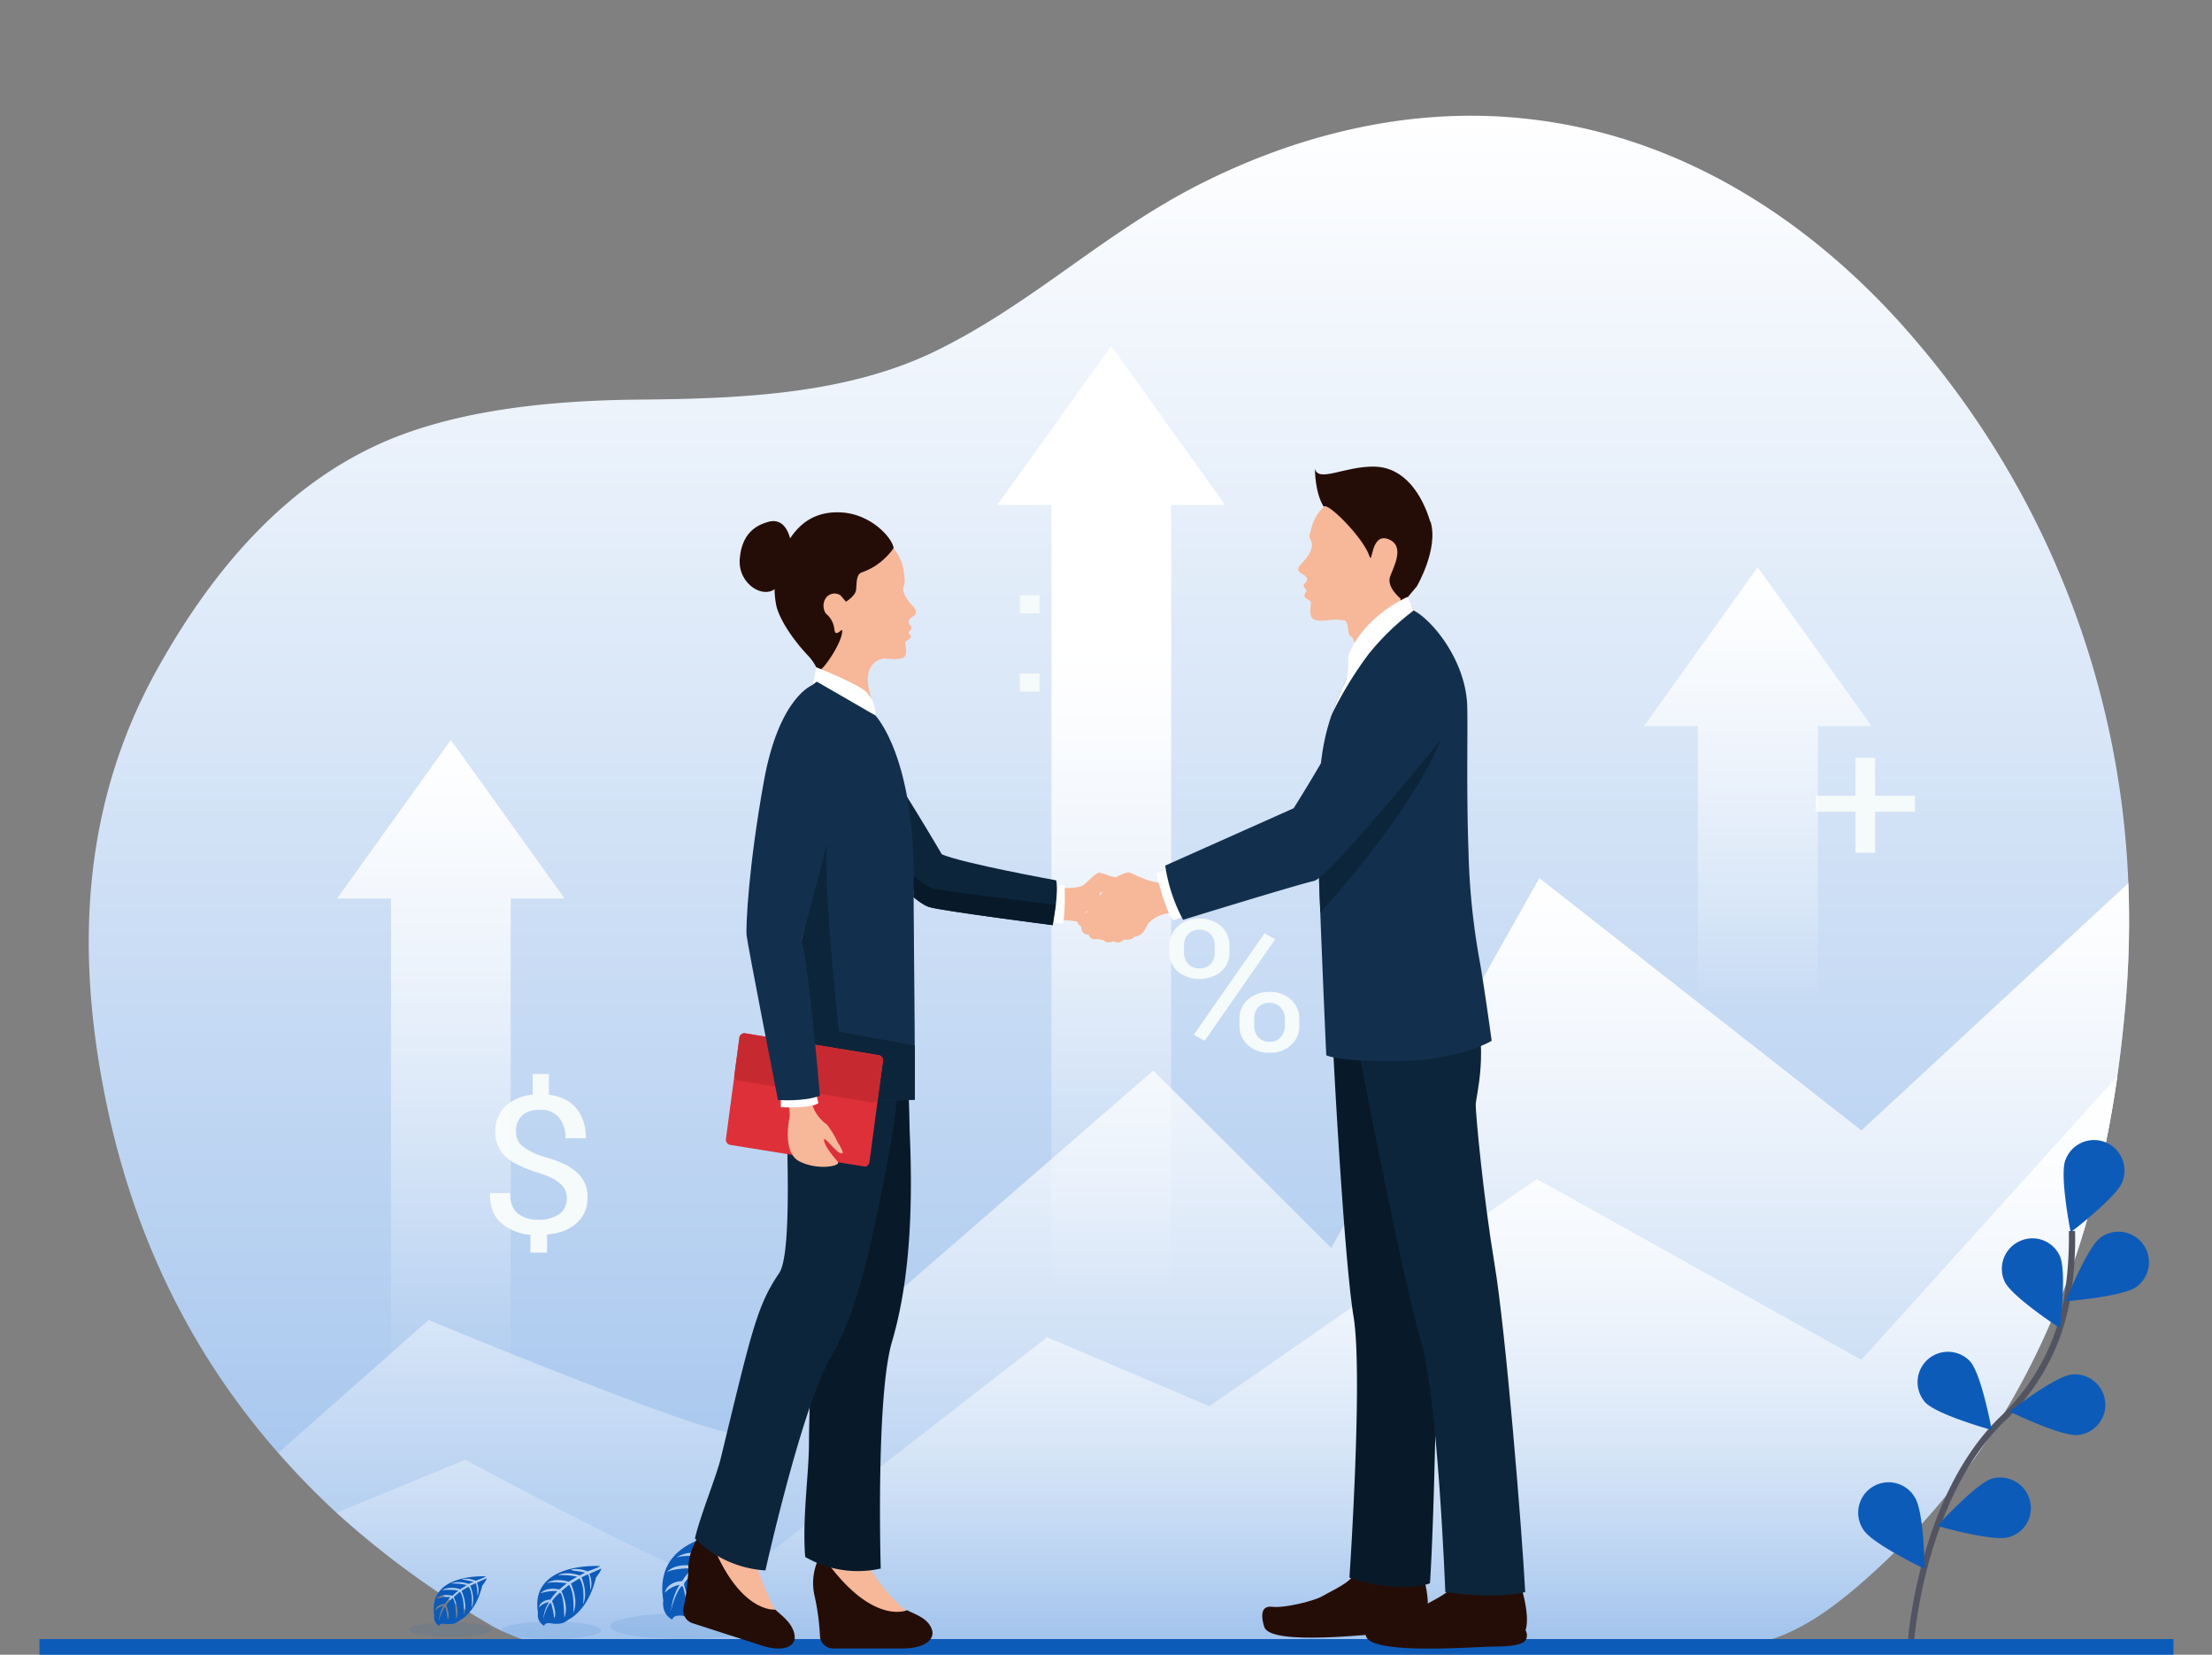 <svg id="Layer_1" data-name="Layer 1" xmlns="http://www.w3.org/2000/svg" xmlns:xlink="http://www.w3.org/1999/xlink" width="706" height="528" viewBox="0 0 706 528">
  <rect x="0" y="0" width="706" height="528" fill="#808080" stroke="none"/>
  <defs>
    <style>
      .cls-1, .cls-9 {
        fill: none;
      }

      .cls-2 {
        fill: url(#linear-gradient);
      }

      .cls-3 {
        fill: url(#linear-gradient-2);
      }

      .cls-4 {
        fill: url(#linear-gradient-3);
      }

      .cls-5 {
        fill: #f5fafa;
      }

      .cls-6 {
        fill: url(#linear-gradient-4);
      }

      .cls-7 {
        fill: url(#linear-gradient-5);
      }

      .cls-8 {
        fill: url(#linear-gradient-6);
      }

      .cls-9 {
        stroke: #535461;
        stroke-miterlimit: 10;
        stroke-width: 2px;
      }

      .cls-10, .cls-11 {
        fill: #0d5bb9;
      }

      .cls-11 {
        opacity: 0.1;
        isolation: isolate;
      }

      .cls-12 {
        fill: #f7b799;
      }

      .cls-13 {
        fill: #fff;
      }

      .cls-14 {
        fill: #0d253a;
      }

      .cls-15 {
        fill: #081a29;
      }

      .cls-16 {
        fill: #250d07;
      }

      .cls-17 {
        opacity: 0.3;
      }

      .cls-18 {
        clip-path: url(#clip-path);
      }

      .cls-19 {
        clip-path: url(#clip-path-2);
      }

      .cls-20 {
        fill: url(#linear-gradient-7);
      }

      .cls-21 {
        fill: #12304d;
      }

      .cls-22 {
        fill: #de3039;
      }

      .cls-23 {
        fill: #c62a30;
      }

      .cls-24 {
        opacity: 0.2;
      }

      .cls-25 {
        clip-path: url(#clip-path-3);
      }

      .cls-26 {
        clip-path: url(#clip-path-4);
      }
    </style>
    <linearGradient id="linear-gradient" x1="353.95" y1="36.91" x2="353.95" y2="527.51" gradientUnits="userSpaceOnUse">
      <stop offset="0" stop-color="#fff"/>
      <stop offset="1" stop-color="#9dc0ec"/>
    </linearGradient>
    <linearGradient id="linear-gradient-2" x1="384.15" y1="527.51" x2="384.15" y2="280.15" gradientUnits="userSpaceOnUse">
      <stop offset="0" stop-color="#fff" stop-opacity="0"/>
      <stop offset="1" stop-color="#fff"/>
    </linearGradient>
    <linearGradient id="linear-gradient-3" x1="391.6" y1="527.51" x2="391.6" y2="343.43" xlink:href="#linear-gradient-2"/>
    <linearGradient id="linear-gradient-4" x1="354.66" y1="413.75" x2="354.66" y2="110.39" gradientUnits="userSpaceOnUse">
      <stop offset="0" stop-color="#fff" stop-opacity="0"/>
      <stop offset="0.68" stop-color="#fff"/>
    </linearGradient>
    <linearGradient id="linear-gradient-5" x1="143.91" y1="441.19" x2="143.91" y2="236.07" xlink:href="#linear-gradient-2"/>
    <linearGradient id="linear-gradient-6" x1="561.05" y1="320.35" x2="561.05" y2="181.04" xlink:href="#linear-gradient-2"/>
    <clipPath id="clip-path">
      <rect class="cls-1" x="271.4" y="203.2" width="12.1" height="10.25"/>
    </clipPath>
    <clipPath id="clip-path-2">
      <path class="cls-1" d="M291.6,301.2c-.1-7.8-.2-14,0-16.9h0l-27-28.5s7.8,45.4,27,45.4"/>
    </clipPath>
    <linearGradient id="linear-gradient-7" x1="5.34" y1="528.48" x2="5.58" y2="528.48" gradientTransform="matrix(-2.71, 452.48, 452.48, 2.71, -238755.97, -3559.58)" gradientUnits="userSpaceOnUse">
      <stop offset="0" stop-color="#0079c3"/>
      <stop offset="0.1" stop-color="#0076bf"/>
      <stop offset="0.2" stop-color="#0072bc"/>
      <stop offset="0.3" stop-color="#006fb9"/>
      <stop offset="0.4" stop-color="#006bb5"/>
      <stop offset="0.5" stop-color="#0068b2"/>
      <stop offset="0.6" stop-color="#0064af"/>
      <stop offset="0.7" stop-color="#0061ab"/>
      <stop offset="0.8" stop-color="#005da8"/>
      <stop offset="0.9" stop-color="#005aa5"/>
      <stop offset="1" stop-color="#0056a2"/>
    </linearGradient>
    <clipPath id="clip-path-3">
      <rect class="cls-1" x="343.8" y="278.4" width="31.4" height="21.61"/>
    </clipPath>
    <clipPath id="clip-path-4">
      <rect class="cls-1" x="426" y="185.5" width="16" height="14.36"/>
    </clipPath>
  </defs>
  <title>Artboard 1</title>
  <g>
    <g>
      <path class="cls-2" d="M678.4,320.3c-.7,7.7-1.5,15.4-2.6,23.1C667.4,402,645.7,460.6,593.1,506c-6.6,5.6-13.7,11.1-22.3,15-22.8,10.2-56.5,4.9-82,4.9H252.3c-29.4,0-71.4,6.8-95.6-7.3a289.7,289.7,0,0,1-49.3-35.9,256.1,256.1,0,0,1-18.6-19.1c-30-34.1-47.6-73.6-55.7-115.9-8.7-45.1-6.8-90.7,16.6-133.3,16-29,41.3-62.9,81.1-76.6,22.8-7.9,49.1-10.1,74-10.3,32.1-.3,65-1.8,92.8-15,31.3-15,54.2-37.9,85.1-53.6S450.2,33.6,488.1,38c52.8,6,94.5,36.8,123.1,70.4a283,283,0,0,1,68.1,173.4A309.4,309.4,0,0,1,678.4,320.3Z"/>
      <path class="cls-3" d="M678.4,320.3c-5.8,66-25.8,134.3-85.3,185.7-6.6,5.6-13.7,11.1-22.3,15-22.8,10.2-56.5,4.9-82,4.9H252.3c-29.4,0-71.4,6.8-95.6-7.3-27.5-16-50-34.5-67.9-55l48-42.4S230.9,460.3,235,457,368.1,341.6,368.1,341.6l56.8,56.6,66.4-118,102.8,80.5,85.2-78.9A309.4,309.4,0,0,1,678.4,320.3Z"/>
      <path class="cls-4" d="M675.8,343.4C667.4,402,645.7,460.6,593.1,506c-6.6,5.6-13.7,11.1-22.3,15-22.8,10.2-56.5,4.9-82,4.9H252.3c-29.4,0-71.4,6.8-95.6-7.3a289.7,289.7,0,0,1-49.3-35.9l41.1-16.9s80.1,43.1,84.2,39.8l101.5-78.9,51.8,22,104.5-72.5,103.6,57.7Z"/>
    </g>
    <path class="cls-5" d="M373.3,301.7a8,8,0,0,1,2.6-6.1,9.7,9.7,0,0,1,6.9-2.5,10.1,10.1,0,0,1,7,2.5,8.2,8.2,0,0,1,2.6,6.1v2.2a8.2,8.2,0,0,1-2.6,6.1,11.3,11.3,0,0,1-13.9,0,7.8,7.8,0,0,1-2.6-6.1Zm4.6,2.2a5.2,5.2,0,0,0,1.3,3.6,4.5,4.5,0,0,0,3.7,1.5,4.6,4.6,0,0,0,3.6-1.5,5.6,5.6,0,0,0,1.2-3.6v-2.2a5.2,5.2,0,0,0-1.3-3.6,5.1,5.1,0,0,0-7.2,0,5.2,5.2,0,0,0-1.3,3.6Zm6.6,28.2-3.5-1.9,22.6-32.4,3.4,1.9Zm11.1-7a8.2,8.2,0,0,1,2.6-6.1,10.1,10.1,0,0,1,7-2.5,9.9,9.9,0,0,1,6.9,2.5,8.2,8.2,0,0,1,2.6,6.1v2.2a7.8,7.8,0,0,1-2.6,6.1,9.3,9.3,0,0,1-6.9,2.5,9.7,9.7,0,0,1-7-2.5,8.2,8.2,0,0,1-2.6-6.1Zm4.7,2.2a5.6,5.6,0,0,0,1.2,3.6,4.7,4.7,0,0,0,3.7,1.5,4.3,4.3,0,0,0,3.6-1.5,5.2,5.2,0,0,0,1.3-3.6v-2.2a5.2,5.2,0,0,0-1.3-3.6,4.6,4.6,0,0,0-3.6-1.5,4.7,4.7,0,0,0-3.7,1.5,5.6,5.6,0,0,0-1.2,3.6Z"/>
    <path class="cls-5" d="M180.9,382.2a5.8,5.8,0,0,0-2.2-4.6c-1.4-1.3-3.7-2.4-7-3.4s-7.9-2.9-10.1-4.9a10.6,10.6,0,0,1-3.5-8.2,11,11,0,0,1,3.2-8.1,14.5,14.5,0,0,1,8.7-3.7v-6.6h5.2v6.6c3.8.5,6.7,1.9,8.7,4.3s3.1,5.6,3.1,9.6h-6.5a10,10,0,0,0-2.1-6.6,7.5,7.5,0,0,0-5.9-2.5c-2.6,0-4.6.6-5.9,1.9a6.5,6.5,0,0,0-1.9,5,6,6,0,0,0,2,4.7,21.4,21.4,0,0,0,7.3,3.5c4.6,1.3,7.9,2.9,10.1,4.9a9.9,9.9,0,0,1,3.4,8,10.3,10.3,0,0,1-3.5,8.2c-2.3,2.1-5.4,3.3-9.4,3.6v5.8h-5.3V394a16.3,16.3,0,0,1-9.4-3.8c-2.4-2.1-3.6-5.3-3.5-9.5h6.4c0,3.1.9,5.3,2.6,6.6a10,10,0,0,0,6.3,1.9,11.4,11.4,0,0,0,6.8-1.8A6,6,0,0,0,180.9,382.2Z"/>
    <path class="cls-5" d="M598.5,253.9h12.7V259H598.5v13.1h-6.3V259H579.5v-5.1h12.7V241.8h6.3Z"/>
    <path class="cls-5" d="M331.8,195.7h-6.3v-5.8h6.3Zm0,25h-6.3v-5.8h6.3Z"/>
    <polygon class="cls-6" points="391 161.1 354.7 110.4 318.3 161.1 335.6 161.1 335.6 413.7 373.8 413.7 373.8 161.1 391 161.1"/>
    <polygon class="cls-7" points="180.2 286.7 143.9 236.1 107.6 286.7 124.8 286.7 124.8 441.2 163 441.2 163 286.7 180.2 286.7"/>
    <polygon class="cls-8" points="597.4 231.7 561 181 524.7 231.7 541.9 231.7 541.9 320.4 580.2 320.4 580.2 231.7 597.4 231.7"/>
  </g>
  <g id="Group_10098" data-name="Group 10098">
    <path id="Path_194327" data-name="Path 194327" class="cls-9" d="M610,523s3.5-45.6,29.2-70.3A69.3,69.3,0,0,0,659.8,414a115.7,115.7,0,0,0,1.5-21.2"/>
    <path id="Path_194328" data-name="Path 194328" class="cls-10" d="M677.4,377.1c-1.9,5-16.5,16.1-16.5,16.1s-3.6-18-1.7-23a9.7,9.7,0,1,1,18.3,6.6.4.4,0,0,1-.1.3Z"/>
    <path id="Path_194329" data-name="Path 194329" class="cls-10" d="M681.9,410.6c-4.3,3.2-22.6,4.6-22.6,4.6s6.8-17.1,11.1-20.3a9.7,9.7,0,0,1,11.5,15.7Z"/>
    <path id="Path_194330" data-name="Path 194330" class="cls-10" d="M663.3,457.9c-5.3.6-21.9-7.5-21.9-7.5s14.5-11.3,19.8-11.8a9.7,9.7,0,0,1,2.1,19.3Z"/>
    <path id="Path_194331" data-name="Path 194331" class="cls-10" d="M641.1,490.5c-5.1,1.5-22.8-3.6-22.8-3.6s12.4-13.6,17.5-15.1a9.8,9.8,0,0,1,12,6.7,9.6,9.6,0,0,1-6.7,12Z"/>
    <path id="Path_194332" data-name="Path 194332" class="cls-10" d="M639.8,408.9c2.3,4.9,17.7,14.9,17.7,14.9s2.2-18.3-.1-23.1a9.6,9.6,0,0,0-12.9-4.6,9.7,9.7,0,0,0-4.7,12.8Z"/>
    <path id="Path_194333" data-name="Path 194333" class="cls-10" d="M614.4,447.4c3.6,4,21.3,8.9,21.3,8.9s-3.3-18.1-7-22a9.7,9.7,0,0,0-14.3,13.1Z"/>
    <path id="Path_194334" data-name="Path 194334" class="cls-10" d="M594.8,488.2c2.9,4.5,19.5,12.4,19.5,12.4s-.2-18.4-3.2-22.9a9.7,9.7,0,1,0-16.3,10.5Z"/>
  </g>
  <g id="Group_10172" data-name="Group 10172">
    <g>
      <path id="Path_194027" data-name="Path 194027" class="cls-10" d="M240.8,488.8s-33-2.1-29.1,21.9c0,0-.8,4.2,2.9,6.1,0,0,.1-1.7,3.4-1.2a10.9,10.9,0,0,0,3.6.2,7.3,7.3,0,0,0,4.4-1.9h0s9.3-3.9,12.9-19.6c0,0,2.6-3.5,2.5-4.3l-5.5,2.4s1.9,4.2.4,7.6c0,0-.2-7.4-1.3-7.3s-2.9,1.5-2.9,1.5,3.3,7.2.8,12.5c0,0,.9-8.9-1.8-12l-3.9,2.4s3.8,7.5,1.2,13.6c0,0,.7-9.4-2-13l-3.6,2.8s3.6,7.4,1.4,12.5c0,0-.3-10.9-2.2-11.8,0,0-3.1,2.9-3.6,4s2.5,5.4,1,8.2c0,0-1-7.2-1.7-7.3s-3.1,4.8-3.5,8.1a18.1,18.1,0,0,1,2.7-8.5,8.7,8.7,0,0,0-4.7,2.5s.5-3.4,5.5-3.7c0,0,2.5-3.7,3.2-3.9s-5-.4-8,1c0,0,2.6-3.2,8.9-1.8l3.5-2.9s-6.6-1-9.3.1c0,0,3.2-2.9,10.3-.8l3.8-2.4s-5.6-1.2-9-.8c0,0,3.6-2,10.1.2l2.7-1.3s-4.1-.8-5.3-.9-1.2-.5-1.2-.5a12.7,12.7,0,0,1,7.7.9S240.9,489.1,240.8,488.8Z"/>
      <ellipse id="Ellipse_747" data-name="Ellipse 747" class="cls-11" cx="218.1" cy="518.9" rx="23.4" ry="4.1"/>
      <path id="Path_194028" data-name="Path 194028" class="cls-10" d="M155,503s-18.6-1.1-16.4,12.4a3.2,3.2,0,0,0,1.6,3.4s0-1,1.9-.6h2a4.4,4.4,0,0,0,2.5-1.1h0s5.2-2.2,7.3-11.1c0,0,1.5-1.9,1.4-2.4l-3.1,1.4a5.8,5.8,0,0,1,.2,4.3s-.1-4.2-.7-4.1l-1.6.8s1.8,4.1.4,7c0,0,.6-5-1-6.7l-2.2,1.3s2.1,4.2.7,7.7c0,0,.4-5.3-1.2-7.4l-2,1.7s2.1,4.1.8,7c0,0-.1-6.2-1.2-6.7a14.3,14.3,0,0,0-2,2.3s1.4,3,.5,4.6c0,0-.5-4.1-.9-4.1a13.2,13.2,0,0,0-1.9,4.6,9.7,9.7,0,0,1,1.5-4.9,4.9,4.9,0,0,0-2.7,1.5s.3-1.9,3.1-2.1a12.4,12.4,0,0,1,1.8-2.2,13.8,13.8,0,0,0-4.5.5s1.5-1.8,5.1-.9l1.9-1.7s-3.7-.5-5.3,0c0,0,1.9-1.6,5.9-.4l2.1-1.3a16.7,16.7,0,0,0-5-.5s1.9-1.1,5.6.1l1.6-.7-3-.6c-.7,0-.7-.2-.7-.2a7.2,7.2,0,0,1,4.3.5S155,503.3,155,503Z"/>
      <ellipse id="Ellipse_748" data-name="Ellipse 748" class="cls-11" cx="143.7" cy="520" rx="13.2" ry="2.3"/>
      <path id="Path_194029" data-name="Path 194029" class="cls-10" d="M191.5,499.7s-22.5-1.4-19.8,14.9a4,4,0,0,0,2,4.2s0-1.2,2.3-.8a9.7,9.7,0,0,0,2.4.1,4.8,4.8,0,0,0,3-1.3h0s6.3-2.7,8.8-13.4c0,0,1.8-2.3,1.7-2.9l-3.8,1.7s1.3,2.8.3,5.2c0,0-.1-5.1-.9-5l-1.9.9s2.2,5,.5,8.6c0,0,.7-6.1-1.2-8.2l-2.7,1.6s2.6,5.1.8,9.3c0,0,.5-6.4-1.4-8.9l-2.4,2s2.5,5,.9,8.4c0,0-.1-7.4-1.4-7.9a12.7,12.7,0,0,0-2.5,2.7s1.7,3.6.7,5.5c0,0-.7-4.9-1.2-4.9s-2.1,3.3-2.3,5.5a11.7,11.7,0,0,1,1.8-5.8,5.9,5.9,0,0,0-3.2,1.7s.3-2.3,3.7-2.5a19.9,19.9,0,0,1,2.2-2.7,14.1,14.1,0,0,0-5.4.7s1.8-2.2,6-1.2l2.4-2s-4.4-.7-6.4,0c0,0,2.2-1.9,7-.5l2.7-1.6a24.7,24.7,0,0,0-6.1-.5s2.4-1.4,6.9.1l1.8-.9a32.9,32.9,0,0,0-3.6-.6c-.8-.1-.9-.4-.9-.4a9.2,9.2,0,0,1,5.2.6S191.6,500,191.5,499.7Z"/>
      <ellipse id="Ellipse_749" data-name="Ellipse 749" class="cls-11" cx="176" cy="520.2" rx="15.9" ry="2.8"/>
    </g>
  </g>
  <rect id="Rectangle_7193" data-name="Rectangle 7193" class="cls-10" x="12.6" y="523" width="681.1" height="5"/>
  <g id="Group_13534" data-name="Group 13534">
    <g id="Group_11974" data-name="Group 11974">
      <path id="Path_197872" data-name="Path 197872" class="cls-12" d="M345.7,282.5c-1.8,1.2-8.4.8-8.4.8s-1.5,7.4-.3,10.2a41.9,41.9,0,0,1,8.6.9c1.9.8.1-11.9.1-11.9"/>
    </g>
    <g id="Group_11980" data-name="Group 11980">
      <path id="Path_197875" data-name="Path 197875" class="cls-12" d="M343.9,283.7c2.6-1.1,5.5-5.4,7.1-5.2a15,15,0,0,1,3.4,1.1,8.5,8.5,0,0,1,3.4,1.1c1.2.7,3.1,1.8,3,2.3s-3.3,2-7.2.2A15.1,15.1,0,0,1,351,285s.6,4.5-6,6.5c0,0-4.1-5-1.1-7.8"/>
    </g>
    <g id="Group_11982" data-name="Group 11982">
      <path id="Path_197877" data-name="Path 197877" class="cls-13" d="M336.5,282.4h3.3s.3,9.6-.6,12.3a9.7,9.7,0,0,1-3.7-.7c-1-.7,1-11.6,1-11.6"/>
    </g>
    <g id="Group_11983" data-name="Group 11983">
      <path id="Path_197878" data-name="Path 197878" class="cls-14" d="M336,295.2s2-10.3,1.1-14.3c0,0-29.8-5.4-36.5-8.3,0,0-15.1-25.8-21.4-33.7s-13.6-16-22-9.8,2.9,23.8,16.2,38.6,19.5,20.5,23.1,21.7,39.5,5.8,39.5,5.8"/>
    </g>
    <g id="Group_11984" data-name="Group 11984">
      <path id="Path_197879" data-name="Path 197879" class="cls-15" d="M337,288.7c-3.4-.4-36.1-4.4-39.2-5.2-4.8-1.3-31.2-25.3-38.9-35.1a124.8,124.8,0,0,0,14.5,19.3c13.4,14.7,19.5,20.5,23.1,21.7s39.5,5.8,39.5,5.8a46.3,46.3,0,0,1,1-6.5"/>
    </g>
    <g id="Group_12000" data-name="Group 12000">
      <path id="Path_197892" data-name="Path 197892" class="cls-12" d="M264.5,383.8c1.2,4.8,4.2,24.4,2.2,27.4s-6.8,16.1-4.4,37.4,2.7,33.4,1.9,38.7-3.3,10.8-2.6,14.3,17.3,15.8,28.6,13.2a53.1,53.1,0,0,1-11.6-12.9c-6.7-9.5-2-34.7-.8-44.5s11-41.5,10.1-48.6-1-12.5-2.5-45.4Z"/>
    </g>
    <g id="Group_12001" data-name="Group 12001">
      <path id="Path_197893" data-name="Path 197893" class="cls-16" d="M262.1,495.8a18.2,18.2,0,0,0-2.1,13.5,75.2,75.2,0,0,1,1.7,12.5,4.2,4.2,0,0,0,3.9,4.2H288c7.5,0,10.7-3.1,9.3-6.4s-5-4.4-7.8-5.8c0,0-11.6,5.3-27.4-18"/>
    </g>
    <g id="Group_12002" data-name="Group 12002">
      <path id="Path_197894" data-name="Path 197894" class="cls-15" d="M258.2,365.6c5.3,20.9,8.5,32.8,6.4,37.6s-6.1,19.4-6.4,57.3c0,9.7-2.2,24.1-1.2,36.3a33.4,33.4,0,0,0,24.1,3.7s-1.6-54.8,3.6-72.4,6.8-39.5,5.7-65.7c-.4-9.9.2-28.2-5.4-26.8-9.4,2.2-26.8,30-26.8,30"/>
    </g>
    <g id="Group_12003" data-name="Group 12003">
      <path id="Path_197895" data-name="Path 197895" class="cls-12" d="M253.7,372.3c-.1,5,.5,31.5-2.1,33.9s-10.8,13.6-13.9,35.1-5.5,34.4-7.5,38.9-6.6,9.1-6.8,12.7,12.9,20.9,24.5,21.9a115.2,115.2,0,0,1-6.4-14.9c-4.1-11.4,5.4-35.9,9-45.1s21.9-39,22.8-46.2,7.4-34.3,7.4-34.3Z"/>
    </g>
    <g id="Group_12004" data-name="Group 12004">
      <path id="Path_197896" data-name="Path 197896" class="cls-16" d="M225.4,487.4a18.7,18.7,0,0,0-5.7,12.6,68.8,68.8,0,0,1-1.5,12.8,4.3,4.3,0,0,0,2.7,5.1l22,7.1c7.3,2.4,11.3.3,10.7-3.3s-3.7-5.9-6.2-8.1c0,0-12.7,1.5-22-26.2"/>
    </g>
    <g id="Group_12005" data-name="Group 12005">
      <path id="Path_197897" data-name="Path 197897" class="cls-14" d="M250.5,338.6c.5,21.7,2.6,61-1.8,67.6-7.1,10.5-8.7,18.1-18.7,59.3-1.5,6-6.5,18.1-8.2,25.4a34.7,34.7,0,0,0,22.5,10.2S255.9,449,265,433.4s13.5-38,18.4-63.7c1.1-5.8,4.7-25.9,2.4-29.8-8-13.3-35.3-1.3-35.3-1.3"/>
    </g>
    <g id="Group_12006" data-name="Group 12006">
      <path id="Path_197898" data-name="Path 197898" class="cls-12" d="M284,173.7a14.9,14.9,0,0,1,4.5,8.9c.5,3.5.2,3.7-.2,4.9s1,3.5,2,4.7,3.3,3.1,1.2,4.4-1.6,2.4-.8,3.1-.4,1.7-.7,2,1.2,1.1.5,1.9-1.6.8-1.6,1.5.9,3.6-.4,4.6-4.6.5-6.3.4a9.3,9.3,0,0,0-5.9,2.5c-.9.9.4,2.5-.3,3.3-3.7,3.9-8.2,5-13.8-2.7-2.2-2.9.9-10.5,1.1-10.7l11.9-18.6Z"/>
    </g>
    <g id="Group_12007" data-name="Group 12007">
      <path id="Path_197899" data-name="Path 197899" class="cls-12" d="M255.1,206.4s6.6,1.9,6.4,4.9c-.4,5.2-3.2,13.9-4.7,14.1s30,18.1,25.6,10.5c-3.4-6-2.7-8.1-5.1-15-.3-1.1-2.1-3.2-1.3-5.1,4.9-12.6,8.5-36.6,8.5-36.6l-9.4-5.5s-24.5,13.5-23.9,13.6,3.9,19.1,3.9,19.1"/>
    </g>
    <g id="Group_12008" data-name="Group 12008">
      <path id="Path_197900" data-name="Path 197900" class="cls-16" d="M285.2,174.9c-.2-2.9-6.9-10.9-16.8-11.4s-16.4,5.2-20.2,17a27.2,27.2,0,0,0-.3,13.3c1.6,5.4,6.4,11.6,10.1,15.5a15.7,15.7,0,0,1,3.1,4.9c1.8-.3,8-9.7,7.7-13.1-.1-.6-2.2,2.5-2.5-.3a7.3,7.3,0,0,0-2.7-5,4.5,4.5,0,0,1-.3-4.5,3.4,3.4,0,0,1,5-1.3h0l1.7,2s2.9-1.8,3.2-3.6-.1-4.9,1.7-5.7a20.1,20.1,0,0,0,6.9-4,20.5,20.5,0,0,0,3.4-3.8"/>
    </g>
    <g id="Group_12009" data-name="Group 12009">
      <path id="Path_197901" data-name="Path 197901" class="cls-12" d="M282.2,210.1s-8,.4-4.2,12.4-15.5-2.5-15.5-2.5l11.6-13.9Z"/>
    </g>
    <g id="Group_12014" data-name="Group 12014" class="cls-17">
      <g id="Group_12013" data-name="Group 12013">
        <g class="cls-18">
          <g id="Group_12012" data-name="Group 12012">
            <g id="Group_12011" data-name="Group 12011">
              <path id="Path_197903" data-name="Path 197903" class="cls-12" d="M271.5,203.3c-.7,5.3,6.1,10.2,6.1,10.2a5.6,5.6,0,0,1,4.4-3.4h1.5c-11.4-.8-12-6.2-12-6.9"/>
            </g>
          </g>
        </g>
      </g>
    </g>
    <g id="Group_12015" data-name="Group 12015">
      <path id="Path_197904" data-name="Path 197904" class="cls-16" d="M252.6,173.8c-.8-5.2-3.2-8.4-7.3-7.3s-8.6,3.8-9.2,12,8.7,13.7,12.5,8.1a26.1,26.1,0,0,0,4-12.8"/>
    </g>
    <g class="cls-19">
      <g id="Group_13537" data-name="Group 13537">
        <g id="Group_13536" data-name="Group 13536">
          <path id="Path_198402" data-name="Path 198402" class="cls-20" d="M24.6-97.8l656.4.4-.4,725-656.4-.3Z"/>
        </g>
      </g>
    </g>
    <g id="Group_13538" data-name="Group 13538">
      <path id="Path_197908" data-name="Path 197908" class="cls-13" d="M259.5,218.5l1-5.6s12.4,4.9,15.8,7.7a10,10,0,0,1,3.1,7.7Z"/>
    </g>
    <g id="Group_13539" data-name="Group 13539">
      <path id="Path_197909" data-name="Path 197909" class="cls-21" d="M249.8,306.5c-.4,8.9-2.7,31.8-3.4,41.5.1,0,10.5,4.5,45.6,2.9v-6.8c0-20.9-.5-55.1-.4-60.5.8-41.9-12.2-55.3-12.2-55.3l-18.7-10.8s-15.2,9.6-14.6,41c.3,11.7,4.6,25.1,3.7,48"/>
    </g>
    <g id="Group_13540" data-name="Group 13540">
      <path id="Path_197910" data-name="Path 197910" class="cls-14" d="M246.4,348c.1,0,10.5,4.5,45.6,2.9V333.6l-24.2-4.4s-6.2-54.1-3.2-65.7a174.9,174.9,0,0,0-18.2-.8c.9,10.7,4.2,23.5,3.4,43.8-.4,8.9-2.7,31.8-3.4,41.5"/>
    </g>
    <g id="Group_13541" data-name="Group 13541">
      <path id="Path_197911" data-name="Path 197911" class="cls-22" d="M275.8,372.2l-42.9-6.9a1.7,1.7,0,0,1-1.2-1.9l4.3-32.3a1.6,1.6,0,0,1,1.7-1.4h0l42.8,7a1.6,1.6,0,0,1,1.3,1.8l-4.3,32.3c-.2.9-.9,1.6-1.7,1.4h0"/>
    </g>
    <g id="Group_13542" data-name="Group 13542">
      <path id="Path_197912" data-name="Path 197912" class="cls-23" d="M280.5,336.7l-42.8-7a1.6,1.6,0,0,0-1.7,1.4h0L234.4,343a1.5,1.5,0,0,0,1.3,1.8l42.8,7a1.6,1.6,0,0,0,1.7-1.4h0l1.6-11.8a1.7,1.7,0,0,0-1.3-1.9h0"/>
    </g>
    <g id="Group_13543" data-name="Group 13543">
      <path id="Path_197913" data-name="Path 197913" class="cls-12" d="M258.3,220.6c-11.1,6.6-13,28.7-15.2,55.4s-2.4,26.4.2,39,9.5,37.2,8.7,41.4-1.4,11.7,3,14.1c5.9,3.1,13.6,1.6,12.4.2s-4.2-4.9-4.4-6.9,5.1,5.9,6,3.9a13,13,0,0,0-1.6-3.1,28.9,28.9,0,0,0-3.5-5.8,11.9,11.9,0,0,1-5-7.9c-.9-3.9-2.4-39.8-3.8-48.1l12.7-52.7s6.3-18.7-9.5-29.5"/>
    </g>
    <g id="Group_13544" data-name="Group 13544">
      <path id="Path_197914" data-name="Path 197914" class="cls-13" d="M249.2,350.8v2.5s9.5.5,12-1.3l-.8-3.4Z"/>
    </g>
    <g id="Group_13545" data-name="Group 13545">
      <path id="Path_197915" data-name="Path 197915" class="cls-21" d="M248.3,351s8.5.6,13.4-1.4c0,0-3.5-41.2-5.9-49.6,0,0,12.8-46.6,13.6-56.5s-5-23.1-9.9-25c0,0-10.8,3.6-15.7,30.8s-5.8,46.2-5.5,49.2,10,52.5,10,52.5"/>
    </g>
  </g>
  <g>
    <g id="Group_11975" data-name="Group 11975">
      <path id="Path_197873" data-name="Path 197873" class="cls-12" d="M353.9,299.7a3.4,3.4,0,0,1-3.1-.1s-3,.7-3.3-1.4c0,0-2.3.4-2.4-2.5,0,0-1.5-1-1.3-2.1s.8-1.6,2.5-2.2,7.2-9.5,8-10.3a18.8,18.8,0,0,1,5.5-2.7c1.2-.4,6.5,3.8,13.6,3.5,0,0,2.7,2.9,1.5,9.3,0,0-5.8-.1-8.7,3.9s-12.3,4.6-12.3,4.6"/>
    </g>
    <g id="Group_11979" data-name="Group 11979" class="cls-24">
      <g id="Group_11978" data-name="Group 11978">
        <g class="cls-25">
          <g id="Group_11977" data-name="Group 11977">
            <g id="Group_11976" data-name="Group 11976">
              <path id="Path_197874" data-name="Path 197874" class="cls-12" d="M353.9,299.7a3.4,3.4,0,0,1-3.1-.1s-3,.7-3.3-1.4c0,0-2.3.4-2.4-2.5,0,0-1.5-1-1.3-2.1s.8-1.6,2.5-2.2,7.2-9.5,8-10.3a18.8,18.8,0,0,1,5.5-2.7c1.2-.4,6.5,3.8,13.6,3.5,0,0,2.7,2.9,1.5,9.3,0,0-5.8-.1-8.7,3.9s-12.3,4.6-12.3,4.6"/>
            </g>
          </g>
        </g>
      </g>
    </g>
    <g id="Group_11981" data-name="Group 11981">
      <path id="Path_197876" data-name="Path 197876" class="cls-12" d="M353.1,300.6c-1-.3-1-1.5.2-3s2.8-4.8,4.7-3.7c0,0,1.3-2.8,3.2-2.4,0,0,1.6-3.6,3.9-1.3,0,0,1.7-1.1,2.3.2s-1.6,5.6-2.4,6.9a4.3,4.3,0,0,1-2.9,1.6s-.7,1.2-3.4.9a2.5,2.5,0,0,1-3.3.5,3.1,3.1,0,0,1-2.3.3"/>
    </g>
    <g id="Group_11985" data-name="Group 11985">
      <path id="Path_197880" data-name="Path 197880" class="cls-13" d="M373.2,277.1l-4.2,1.6s3,12.1,5.4,15l5.7-2.2Z"/>
    </g>
    <g id="Group_11986" data-name="Group 11986">
      <path id="Path_197881" data-name="Path 197881" class="cls-16" d="M434.3,502.3c2,2,19.4-1.2,20.1,1.1s2.1,8.8.8,12.3c0,0,.8.8.2,2.7s-5,2.4-10.7,2.6-39.3,4.4-41.2-1.9c-.7-2.2-1.7-6.9,2.5-6.4s13.7-2,15.9-3.3,7-3.5,8.9-5.4,2.7-2.5,3.5-1.7"/>
    </g>
    <g id="Group_11987" data-name="Group 11987">
      <path id="Path_197882" data-name="Path 197882" class="cls-16" d="M466,505.7c1.9,2.1,19-.7,19.8,1.8s2.3,9.1,1.1,12.7a3.1,3.1,0,0,1,.2,2.8c-.6,1.8-4.8,2.4-10.4,2.4s-38.9,2.8-40.7-3.3c-.7-2.3-1.9-7.1,2.3-6.5s13.5-1.7,15.7-3,6.7-3.4,8.6-5.3,2.6-2.4,3.4-1.6"/>
    </g>
    <g id="Group_11988" data-name="Group 11988">
      <path id="Path_197883" data-name="Path 197883" class="cls-15" d="M463.2,312.9c.1,12.2-4.4,38.2-4.7,41.1a437.5,437.5,0,0,0-.3,45.8c1,22.1-.4,84.7-1.8,105.4,0,0-8.8,3.7-25.7-1.8,0,0,4.4-64.8,1.3-83.4s-7-90-7.5-108.1Z"/>
    </g>
    <g id="Group_11989" data-name="Group 11989">
      <path id="Path_197884" data-name="Path 197884" class="cls-14" d="M469.9,317c5.6,18.5,1.1,32.6,1.1,35.6s2.4,29.1,6,50.7,8.7,84,9.8,104.7c0,0-8,2.5-25.5,0,0,0-2.4-62.4-7.8-80.2s-21.3-98.1-24-115.9Z"/>
    </g>
    <g id="Group_11990" data-name="Group 11990">
      <path id="Path_197885" data-name="Path 197885" class="cls-12" d="M416.6,178.5c1-1.3,2.8-3.7,1.9-5.8s-.8-.9.2-4.6c1.8-6.8,8-9.1,9.1-10.3l.6,1.3c1.7-3.1,3.7-5.6,6.4-6.1,6-1.1,14.8,5.1,18.6,9.4s-.3,12.7-4.7,21.3c-3.2,6.2-.3,11.6.3,13.3-1.3.5-14.3,13.9-14.3,13.9-1-2.1-1.8-4.2-2.6-6.4s-.9-.9-1.4-1.9-.4-3.1-.9-4l-.3-.5a13.9,13.9,0,0,0-3.5-.4c-1.9.1-5.6.9-7-.3s-.5-4.3-.6-5.1-1-.8-1.8-1.6.5-2.2.5-2.2-1.5-1.6-.8-2.2,1.9-1.7-.7-3.2-.6-2.6,1-4.6"/>
    </g>
    <g id="Group_11991" data-name="Group 11991">
      <path id="Path_197886" data-name="Path 197886" class="cls-16" d="M456.5,166.5c-2.6-8.7-8.2-17.3-17.6-17.6s-18.1,5.2-19.2.7c0,0-.1,7.5,2.8,12.1,1-1.8,12.7,9.9,14.6,15.8,1,2.9.4-7.5,5.9-5.5s2,8.5.7,11.9S447,191,447,191v2.3l5.2-6.2s7-11.9,4.4-20.6"/>
    </g>
    <g id="Group_11992" data-name="Group 11992">
      <path id="Path_197887" data-name="Path 197887" class="cls-21" d="M450.5,193.3a11.7,11.7,0,0,0,.7,1.5c5.9,3,16.8,16.1,17.1,30.8.2,7.9-.3,26.5.4,46.1a224.2,224.2,0,0,0,3.5,34.6c1.4,7.6,3.9,25.8,3.9,25.8s-10.4,6.5-32,6.5c-17.8,0-20.8-1.9-20.8-1.9s-2.6-56.9-2.6-70c0-25.8,1.5-33.7,9-50,.9-1.9,20.3-24.5,20.8-23.4"/>
    </g>
    <g id="Group_11996" data-name="Group 11996" class="cls-17">
      <g id="Group_11995" data-name="Group 11995">
        <g class="cls-26">
          <g id="Group_11994" data-name="Group 11994">
            <g id="Group_11993" data-name="Group 11993">
              <path id="Path_197888" data-name="Path 197888" class="cls-12" d="M441.9,185.5s1.6,8.4-11.8,14.4a2.8,2.8,0,0,0-.3-1.3l-.3-.5a13.4,13.4,0,0,0-3.5-.4s15-3.9,15.9-12.2"/>
            </g>
          </g>
        </g>
      </g>
    </g>
    <g id="Group_11997" data-name="Group 11997">
      <path id="Path_197889" data-name="Path 197889" class="cls-14" d="M420.8,273.8c.1,4.7.3,10.8.6,17.4,8.3-9.2,30.9-35.3,38.8-56.1,3.9-10.4-25.3,22.1-39.4,38.7"/>
    </g>
    <g id="Group_11998" data-name="Group 11998">
      <path id="Path_197890" data-name="Path 197890" class="cls-21" d="M454.5,199.9c-4.9,1-17.1,9.8-22.4,23.6-4.1,10.5-19.2,34.4-19.2,34.4l-41,18.3a52.6,52.6,0,0,0,5.7,17.3s37-11.4,41.8-12.4,43.2-48.4,43.2-48.4Z"/>
    </g>
    <g id="Group_11999" data-name="Group 11999">
      <path id="Path_197891" data-name="Path 197891" class="cls-13" d="M449.2,190.5s-13.6,5.8-18.7,18.3c-.4.9.1,6-.8,7.9a117.9,117.9,0,0,0-4.8,11.6,119.1,119.1,0,0,1,12-19.7,81.2,81.2,0,0,1,14.3-13.8s-1.7-3.8-2-4.3"/>
    </g>
  </g>
</svg>
